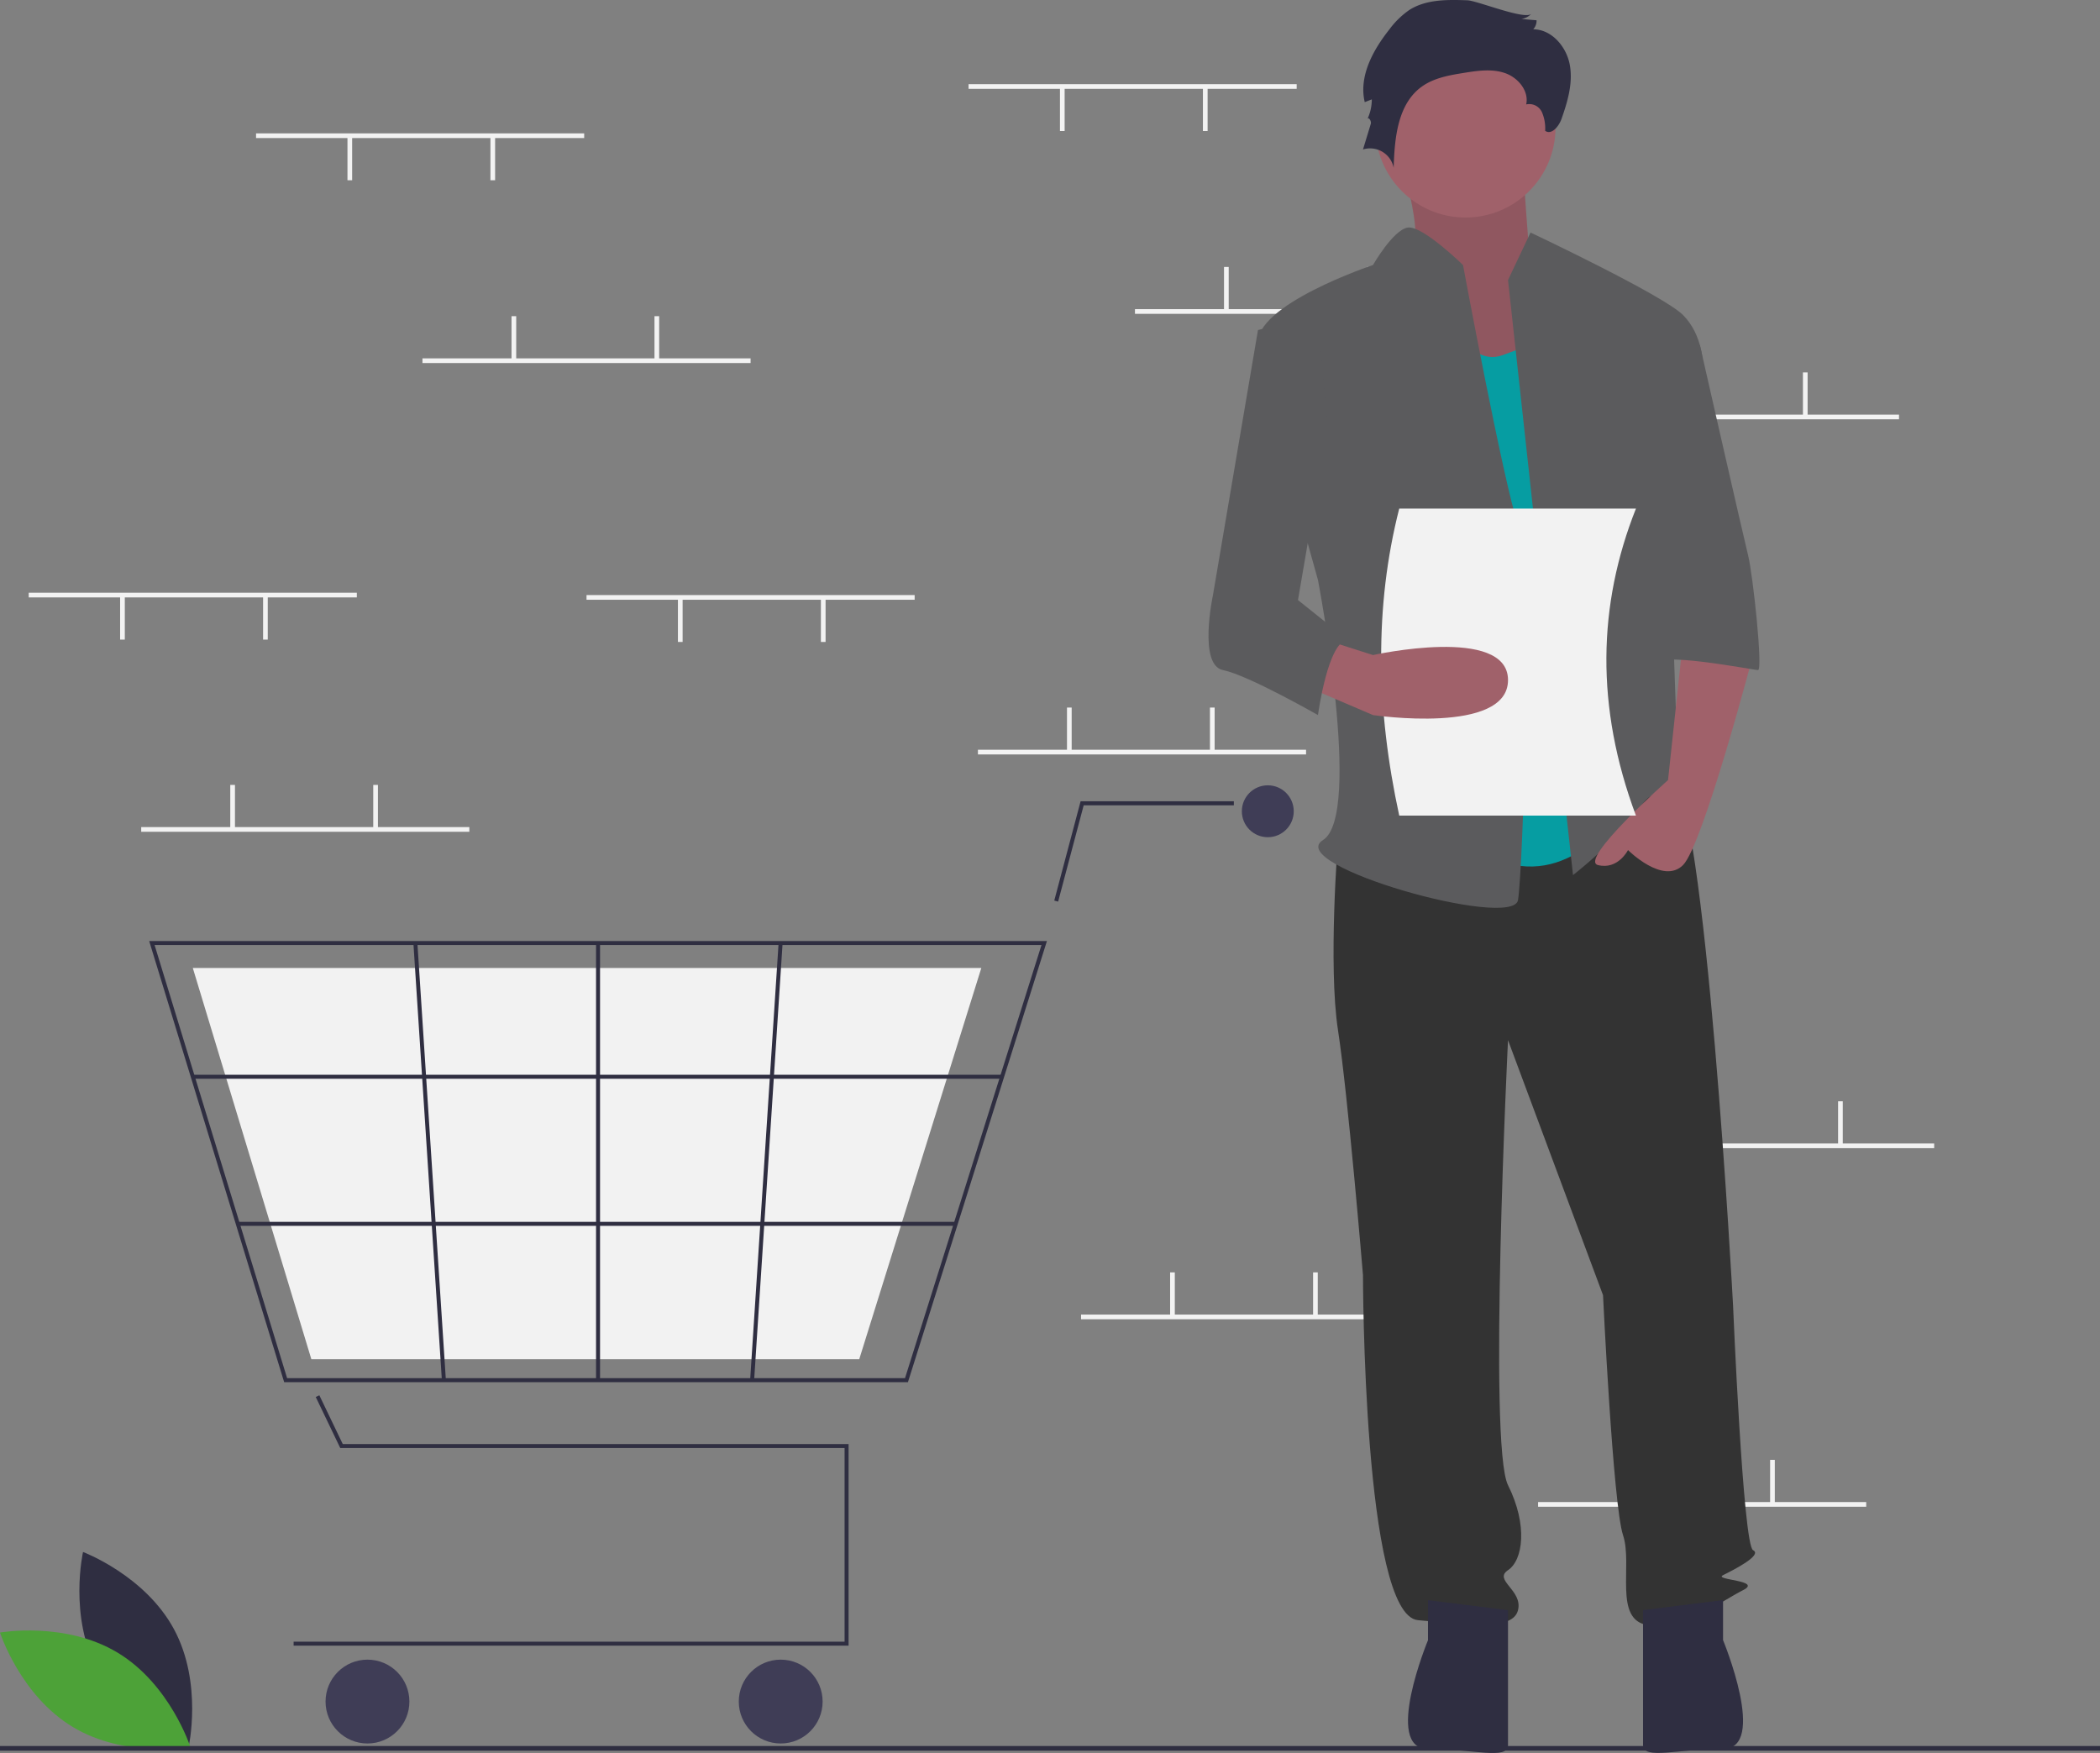<svg xmlns="http://www.w3.org/2000/svg" width="476.842" height="398.063" viewBox="0 0 476.842 398.063">
  <rect x="0" y="0" width="476.842" height="398.063" fill="#808080" stroke="none"/>
  <g id="undraw_empty_cart_co35" transform="translate(0 0)">
    <path id="Path_1" data-name="Path 1" d="M190,765.116c6.614,12.266,20.652,17.532,20.652,17.532s3.314-14.622-3.3-26.889S186.7,738.228,186.7,738.228,183.389,752.85,190,765.116Z" transform="translate(-167.846 -385.804)" fill="#2f2e41"/>
    <path id="Path_2" data-name="Path 2" d="M178.7,776.748c11.941,7.184,16.541,21.455,16.541,21.455s-14.762,2.622-26.7-4.562S152,772.186,152,772.186,166.762,769.564,178.7,776.748Z" transform="translate(-152 -401.472)" fill="#4da238"/>
    <rect id="Rectangle_1" data-name="Rectangle 1" width="74.507" height="1.064" transform="translate(219.927 19.11)" fill="#f2f2f2"/>
    <rect id="Rectangle_2" data-name="Rectangle 2" width="1.064" height="9.846" transform="translate(273.145 19.908)" fill="#f2f2f2"/>
    <rect id="Rectangle_3" data-name="Rectangle 3" width="1.064" height="9.846" transform="translate(240.682 19.908)" fill="#f2f2f2"/>
    <rect id="Rectangle_4" data-name="Rectangle 4" width="74.507" height="1.064" transform="translate(257.712 70.2)" fill="#f2f2f2"/>
    <rect id="Rectangle_5" data-name="Rectangle 5" width="1.064" height="9.846" transform="translate(277.935 60.621)" fill="#f2f2f2"/>
    <rect id="Rectangle_6" data-name="Rectangle 6" width="1.064" height="9.846" transform="translate(310.399 60.621)" fill="#f2f2f2"/>
    <rect id="Rectangle_7" data-name="Rectangle 7" width="74.507" height="1.064" transform="translate(356.699 94.149)" fill="#f2f2f2"/>
    <rect id="Rectangle_8" data-name="Rectangle 8" width="1.064" height="9.846" transform="translate(376.922 84.569)" fill="#f2f2f2"/>
    <rect id="Rectangle_9" data-name="Rectangle 9" width="1.064" height="9.846" transform="translate(409.386 84.569)" fill="#f2f2f2"/>
    <rect id="Rectangle_10" data-name="Rectangle 10" width="74.507" height="1.064" transform="translate(349.249 341.085)" fill="#f2f2f2"/>
    <rect id="Rectangle_11" data-name="Rectangle 11" width="1.064" height="9.846" transform="translate(369.472 331.505)" fill="#f2f2f2"/>
    <rect id="Rectangle_12" data-name="Rectangle 12" width="1.064" height="9.846" transform="translate(401.935 331.505)" fill="#f2f2f2"/>
    <rect id="Rectangle_13" data-name="Rectangle 13" width="74.507" height="1.064" transform="translate(222.056 170.252)" fill="#f2f2f2"/>
    <rect id="Rectangle_14" data-name="Rectangle 14" width="1.064" height="9.846" transform="translate(242.279 160.672)" fill="#f2f2f2"/>
    <rect id="Rectangle_15" data-name="Rectangle 15" width="1.064" height="9.846" transform="translate(274.742 160.672)" fill="#f2f2f2"/>
    <rect id="Rectangle_16" data-name="Rectangle 16" width="74.507" height="1.064" transform="translate(245.472 298.51)" fill="#f2f2f2"/>
    <rect id="Rectangle_17" data-name="Rectangle 17" width="1.064" height="9.846" transform="translate(265.695 288.93)" fill="#f2f2f2"/>
    <rect id="Rectangle_18" data-name="Rectangle 18" width="1.064" height="9.846" transform="translate(298.158 288.93)" fill="#f2f2f2"/>
    <rect id="Rectangle_19" data-name="Rectangle 19" width="74.507" height="1.064" transform="translate(364.682 259.66)" fill="#f2f2f2"/>
    <rect id="Rectangle_20" data-name="Rectangle 20" width="1.064" height="9.846" transform="translate(384.905 250.08)" fill="#f2f2f2"/>
    <rect id="Rectangle_21" data-name="Rectangle 21" width="1.064" height="9.846" transform="translate(417.369 250.08)" fill="#f2f2f2"/>
    <path id="Path_3" data-name="Path 3" d="M251.289,652.2H125.274V651.3H250.382v-43.97H135.868L130.3,595.739l.817-.392,5.316,11.075H251.289Z" transform="translate(-58.604 -278.509)" fill="#2f2e41"/>
    <circle id="Ellipse_1" data-name="Ellipse 1" cx="9.519" cy="9.519" r="9.519" transform="translate(73.922 376.868)" fill="#3f3d56"/>
    <circle id="Ellipse_2" data-name="Ellipse 2" cx="9.519" cy="9.519" r="9.519" transform="translate(167.754 376.868)" fill="#3f3d56"/>
    <circle id="Ellipse_3" data-name="Ellipse 3" cx="5.893" cy="5.893" r="5.893" transform="translate(281.983 178.326)" fill="#3f3d56"/>
    <path id="Path_4" data-name="Path 4" d="M387.938,577.708H246.3L215.648,477.531H419.5l-.185.589ZM246.967,576.8H387.273l30.992-98.365H216.874Z" transform="translate(-181.775 -263.848)" fill="#2f2e41"/>
    <path id="Path_5" data-name="Path 5" d="M233.588,501.86H109.179L82.26,413.015H261.31l-.163.523Z" transform="translate(-38.482 -193.213)" fill="#f2f2f2"/>
    <path id="Path_6" data-name="Path 6" d="M450.695,364.675l-.877-.233,5.982-22.548h34.8v.907H456.5Z" transform="translate(-210.429 -159.941)" fill="#2f2e41"/>
    <rect id="Rectangle_22" data-name="Rectangle 22" width="183.761" height="0.907" transform="translate(43.777 244.054)" fill="#2f2e41"/>
    <rect id="Rectangle_23" data-name="Rectangle 23" width="163.02" height="0.907" transform="translate(53.995 277.454)" fill="#2f2e41"/>
    <rect id="Rectangle_24" data-name="Rectangle 24" width="0.907" height="99.271" transform="translate(135.343 214.136)" fill="#2f2e41"/>
    <rect id="Rectangle_25" data-name="Rectangle 25" width="99.482" height="0.907" transform="matrix(0.065, -0.998, 0.998, 0.065, 170.332, 313.377)" fill="#2f2e41"/>
    <rect id="Rectangle_26" data-name="Rectangle 26" width="0.907" height="99.482" transform="translate(93.868 214.165) rotate(-3.729)" fill="#2f2e41"/>
    <rect id="Rectangle_27" data-name="Rectangle 27" width="476.842" height="1.064" transform="translate(0 396.481)" fill="#2f2e41"/>
    <path id="Path_7" data-name="Path 7" d="M747.411,136.559s7.78,22.142,2.992,25.549,16.158,31.227,16.158,31.227l25.135-6.813-13.764-23.278s-1.8-23.278-1.8-26.684S747.411,136.559,747.411,136.559Z" transform="translate(-430.539 -103.63)" fill="#a0616a"/>
    <path id="Path_8" data-name="Path 8" d="M747.411,136.559s7.78,22.142,2.992,25.549,16.158,31.227,16.158,31.227l25.135-6.813-13.764-23.278s-1.8-23.278-1.8-26.684S747.411,136.559,747.411,136.559Z" transform="translate(-430.539 -103.63)" opacity="0.1"/>
    <path id="Path_9" data-name="Path 9" d="M721.987,419.747s-2.271,28.388,0,43.149,5.677,55.64,5.677,55.64,0,77.215,12.491,78.35,21.575,2.271,22.71-2.271-5.678-6.813-2.271-9.084,4.542-10.22,0-19.3,0-101.06,0-101.06l21.575,57.911s2.271,47.691,4.542,54.5-2.271,19.3,5.677,20.439,17.033-5.677,21.575-7.949-6.813-2.271-4.542-3.406,9.084-4.542,6.813-5.678-4.542-55.64-4.542-55.64S805.446,408.96,797.5,404.418,784.44,407.7,784.44,407.7Z" transform="translate(-418.173 -228.981)" fill="#333"/>
    <path id="Path_10" data-name="Path 10" d="M757.286,758.784v9.084s-10.22,24.693,0,24.693,18.168,2.559,18.168-.848V761.055Z" transform="translate(-433.034 -395.421)" fill="#2f2e41"/>
    <path id="Path_11" data-name="Path 11" d="M871.195,758.754v9.084s10.22,24.693,0,24.693-18.168,2.559-18.168-.848V761.025Z" transform="translate(-479.947 -395.407)" fill="#2f2e41"/>
    <circle id="Ellipse_4" data-name="Ellipse 4" cx="20.439" cy="20.439" r="20.439" transform="translate(312.33 8.516)" fill="#a0616a"/>
    <path id="Path_12" data-name="Path 12" d="M763.551,201.9s5.678,17.033,14.762,13.626l9.084-3.407,15.9,109.009S790.8,339.3,772.635,327.942,763.551,201.9,763.551,201.9Z" transform="translate(-437.027 -134.905)" fill="#069da2"/>
    <path id="Path_13" data-name="Path 13" d="M795.418,186.017l5.11-10.787s30.091,14.194,34.633,18.736S839.7,205.32,839.7,205.32l-7.949,28.388s2.271,62.453,2.271,64.724,7.949,14.762,2.271,10.22-6.813-9.084-11.355-2.271-14.762,14.762-14.762,14.762Z" transform="translate(-452.997 -122.428)" fill="#5b5b5d"/>
    <path id="Path_14" data-name="Path 14" d="M852.549,349.122l-3.407,31.794s-20.439,18.168-15.9,19.3,6.813-3.407,6.813-3.407,7.949,7.949,12.491,3.407,15.9-47.691,15.9-47.691Z" transform="translate(-470.385 -203.777)" fill="#a0616a"/>
    <path id="Path_15" data-name="Path 15" d="M757.256,76.083c-4.531-.162-9.38-.242-13.2,2.2a19.324,19.324,0,0,0-4.562,4.466c-3.721,4.7-6.936,10.622-5.554,16.458l1.605-.626a10.512,10.512,0,0,1-1.014,4.5c.226-.657.983.406.78,1.07l-1.768,5.8a5.462,5.462,0,0,1,6.965,4.156c.2-6.738.9-14.465,6.367-18.41,2.756-1.99,6.245-2.6,9.6-3.136,3.1-.5,6.342-.972,9.308.047s5.492,4.053,4.819,7.116a3.17,3.17,0,0,1,3.573,1.761,9.249,9.249,0,0,1,.732,4.234c1.458,1.03,3.117-1.016,3.711-2.7,1.395-3.951,2.634-8.157,1.883-12.279s-4.11-8.061-8.3-8.075a2.91,2.91,0,0,0,.757-2.048l-3.454-.292a3.817,3.817,0,0,0,2.281-1.2C770.4,80.653,759.5,76.164,757.256,76.083Z" transform="translate(-424.052 -76.014)" fill="#2f2e41"/>
    <path id="Path_16" data-name="Path 16" d="M735.261,181.6s-9.244-9.058-12.57-8.5-7.869,8.5-7.869,8.5-27.252,9.084-26.117,18.168,13.626,53.369,13.626,53.369,10.22,53.369,1.135,59.046,43.149,20.439,44.285,13.626,3.406-74.944,0-85.163S735.261,181.6,735.261,181.6Z" transform="translate(-403.06 -121.42)" fill="#5b5b5d"/>
    <path id="Path_17" data-name="Path 17" d="M850.893,223.236h14.041s9.805,43.149,10.94,47.692,3.406,26.117,2.271,26.117S854.3,292.5,854.3,295.909Z" transform="translate(-478.949 -144.886)" fill="#5b5b5d"/>
    <path id="Path_18" data-name="Path 18" d="M799.147,362.731H745.4c-5.245-24.129-5.684-47.443,0-69.717h53.751C790.473,314.888,789.931,338.041,799.147,362.731Z" transform="translate(-427.679 -177.529)" fill="#f2f2f2"/>
    <path id="Path_19" data-name="Path 19" d="M707.938,359.464l15.9,6.813s30.659,4.542,30.659-7.949-30.659-5.678-30.659-5.678l-10.22-3.268Z" transform="translate(-412.073 -203.899)" fill="#a0616a"/>
    <path id="Path_20" data-name="Path 20" d="M692.487,210.435l-13.626,3.407-10.22,60.182s-3.407,15.9,2.271,17.033,21.575,10.22,21.575,10.22,2.271-17.033,6.813-17.033l-11.355-9.084,6.813-39.743Z" transform="translate(-393.216 -138.898)" fill="#5b5b5d"/>
    <rect id="Rectangle_28" data-name="Rectangle 28" width="74.507" height="1.064" transform="translate(32.064 187.814)" fill="#f2f2f2"/>
    <rect id="Rectangle_29" data-name="Rectangle 29" width="1.064" height="9.846" transform="translate(52.287 178.235)" fill="#f2f2f2"/>
    <rect id="Rectangle_30" data-name="Rectangle 30" width="1.064" height="9.846" transform="translate(84.751 178.235)" fill="#f2f2f2"/>
    <rect id="Rectangle_31" data-name="Rectangle 31" width="74.507" height="1.064" transform="translate(58.141 30.286)" fill="#f2f2f2"/>
    <rect id="Rectangle_32" data-name="Rectangle 32" width="1.064" height="9.846" transform="translate(111.36 31.084)" fill="#f2f2f2"/>
    <rect id="Rectangle_33" data-name="Rectangle 33" width="1.064" height="9.846" transform="translate(78.897 31.084)" fill="#f2f2f2"/>
    <rect id="Rectangle_34" data-name="Rectangle 34" width="74.507" height="1.064" transform="translate(133.18 135.127)" fill="#f2f2f2"/>
    <rect id="Rectangle_35" data-name="Rectangle 35" width="1.064" height="9.846" transform="translate(186.399 135.926)" fill="#f2f2f2"/>
    <rect id="Rectangle_36" data-name="Rectangle 36" width="1.064" height="9.846" transform="translate(153.935 135.926)" fill="#f2f2f2"/>
    <rect id="Rectangle_37" data-name="Rectangle 37" width="74.507" height="1.064" transform="translate(6.519 134.595)" fill="#f2f2f2"/>
    <rect id="Rectangle_38" data-name="Rectangle 38" width="1.064" height="9.846" transform="translate(59.737 135.393)" fill="#f2f2f2"/>
    <rect id="Rectangle_39" data-name="Rectangle 39" width="1.064" height="9.846" transform="translate(27.274 135.393)" fill="#f2f2f2"/>
    <rect id="Rectangle_40" data-name="Rectangle 40" width="74.507" height="1.064" transform="translate(95.927 81.376)" fill="#f2f2f2"/>
    <rect id="Rectangle_41" data-name="Rectangle 41" width="1.064" height="9.846" transform="translate(116.15 71.797)" fill="#f2f2f2"/>
    <rect id="Rectangle_42" data-name="Rectangle 42" width="1.064" height="9.846" transform="translate(148.613 71.797)" fill="#f2f2f2"/>
  </g>
</svg>
